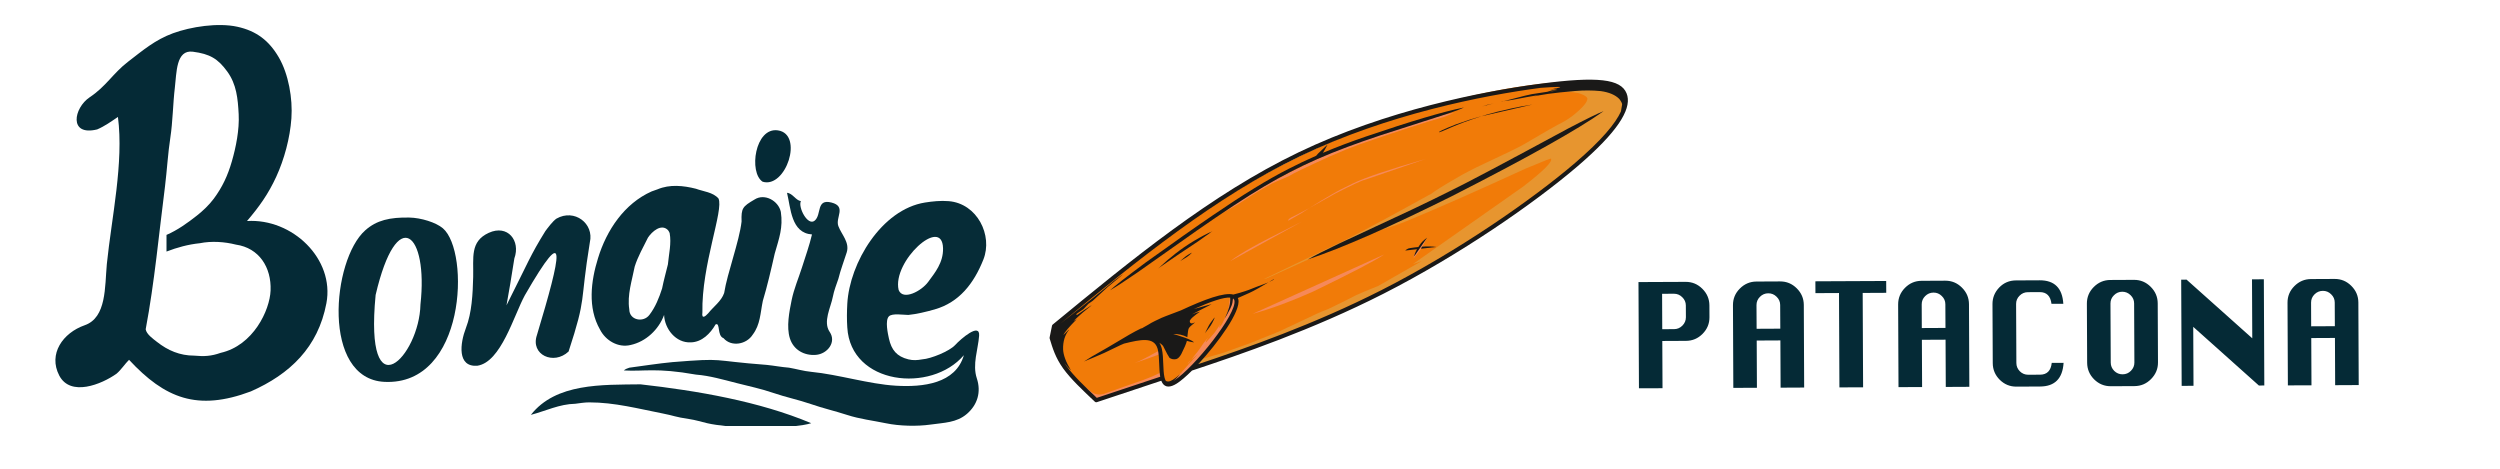 <?xml version="1.0" encoding="UTF-8" standalone="no"?>
<!-- Created with Inkscape (http://www.inkscape.org/) -->

<svg
   width="320"
   height="60"
   viewBox="0 0 84.667 15.875"
   version="1.1"
   id="svg1"
   inkscape:version="1.3.2 (091e20e, 2023-11-25)"
   sodipodi:docname="bonaire-patacona-logo-allargat.svg"
   inkscape:export-filename="bonaire-patacona-logo-allargat.png"
   inkscape:export-xdpi="300"
   inkscape:export-ydpi="300"
   xmlns:inkscape="http://www.inkscape.org/namespaces/inkscape"
   xmlns:sodipodi="http://sodipodi.sourceforge.net/DTD/sodipodi-0.dtd"
   xmlns="http://www.w3.org/2000/svg"
   xmlns:svg="http://www.w3.org/2000/svg">
  <sodipodi:namedview
     id="namedview1"
     pagecolor="#ffffff"
     bordercolor="#000000"
     borderopacity="0.25"
     inkscape:showpageshadow="2"
     inkscape:pageopacity="0.0"
     inkscape:pagecheckerboard="0"
     inkscape:deskcolor="#d1d1d1"
     inkscape:document-units="mm"
     inkscape:zoom="2.0342918"
     inkscape:cx="141.32682"
     inkscape:cy="16.713433"
     inkscape:window-width="1512"
     inkscape:window-height="449"
     inkscape:window-x="208"
     inkscape:window-y="78"
     inkscape:window-maximized="0"
     inkscape:current-layer="layer1"
     inkscape:export-bgcolor="#ffffffff" />
  <defs
     id="defs1" />
  <g
     inkscape:label="Capa 1"
     inkscape:groupmode="layer"
     id="layer1">
    <g
       id="group-R5"
       transform="matrix(0.006,0.026,-0.026,0.006,140.544,2.752)">
      <g
         id="g2929"
         transform="matrix(0.308,0,0,0.308,-1038.244,3043.809)">
        <path
           id="path3-3"
           d="m 13694.3,5265.9 c -5.4,110.5 -119.6,419.5 -342.5,927 -289.1,2539.2 -551.7,4291.9 -787.7,5258.1 -387.8,1678.1 -730.9,2917.8 -1029.1,3718.9 -651.8,1813.7 -1149,3025.4 -1491.6,3635.1 -531.83,973.3 -846.35,1488.4 -943.51,1545.3 -203.45,255.7 -396.53,432 -579.22,528.8 -216.38,79.3 -349.39,95.2 -399.03,47.7 -165.3,-63.1 -310.85,-228.8 -436.66,-497.2 l -173.16,-463 C 7406.5,19612.1 7322.41,19188.1 7259.56,18694.4 7067.03,17125.3 7083.5,15326.2 7308.96,13297 7554.56,11365 7988.8,9569.6 8611.67,7910.6 9108.51,6512.5 9933.49,4650.1 11086.6,2323.3 l 444.8,-251.5 c 705.6,25 1409.4,332.1 2111.4,921.2 l -157.4,2090.4 c 151.2,-24.3 220.8,36.5 208.9,182.5"
           style="fill:#f17b08;fill-opacity:1;fill-rule:nonzero;stroke:none"
           transform="matrix(0.133,0,0,-0.133,0,3066.667)" />
        <path
           id="path4-8"
           d="m 10198.7,18546.7 c -26,45.7 -52.4,91 -79.2,136.2 14.5,-31.7 29.3,-64.2 44.4,-97.5 18.8,-36.7 30.4,-49.6 34.8,-38.7"
           style="fill:#f68959;fill-opacity:1;fill-rule:nonzero;stroke:none"
           transform="matrix(0.133,0,0,-0.133,0,3066.667)" />
        <path
           id="path5-0"
           d="m 10880.5,10559.3 c -96.7,576.3 -203.5,1178.8 -320.2,1807.5 -20.1,505.5 -55.8,909 -107.1,1210.4 -172.7,1033.2 -424,2348.5 -754.08,3946 l -114.14,695.3 c -13.84,104.8 -15.29,152.6 -4.35,143.4 101.39,24.7 314.08,-316.3 638.07,-1023.1 l 1576.6,-3879.2 c -8,108.6 -18.1,205.2 -30.1,290.1 l 449.6,-1490.7 c 63.3,-408.3 104.3,-649.7 122.9,-723.8 47.3,-175.3 122.6,-491.3 225.8,-948 18.3,-134.4 37.9,-254.5 58.7,-360.2 l 276.8,-1280.2 147.5,-934.4 105,-876.4 35,-624.4 c 1.4,-26.1 1.9,-63.6 1.3,-112.5 l 157.8,-273.4 c 2.9,156.9 1.7,286.7 -3.5,389.6 -13.3,372.7 -28.1,644.4 -44.6,815.2 l -221.9,1867 c -12.1,101.3 -46.3,295.1 -102.7,581.4 -77.2,336 -149.8,682 -217.8,1038.1 -6,26.8 -11.6,52.1 -17,75.9 l -8.5,119.5 c -41.6,361.5 -113.6,711.6 -216,1050.2 -83.3,251.8 -205.3,668.9 -365.8,1251.3 -30.4,86.5 -53.8,141.8 -70.2,166.1 -19.9,69.6 -34.3,117 -43,141.6 -109.5,313.5 -184.9,533.7 -226.3,661 l -77.6,330.8 37.8,-86.6 c -12.9,71.7 -41.6,175.5 -86.3,311.4 -56.2,216.6 -181.3,559.1 -375.2,1027.7 -79,184.7 -147.2,340.3 -204.7,466.7 -188.2,452 -415.6,983.5 -682.5,1594.7 5.2,3.9 -27.7,74.4 -98.2,211.2 -40.2,93.3 -81.2,184.7 -122.9,274.2 -2.5,7.7 -4.9,15.5 -7.6,23 -25.8,79.1 -80.5,212.7 -164.2,400.6 31.4,-50.9 62.2,-102 92.6,-153.4 -167.32,366.6 -293.39,626.7 -378.12,780.4 -18.73,46.1 -145.28,243.8 -379.67,593.2 -341.11,489.1 -612.7,768.5 -814.77,838.1 -180.49,111 -360.17,70.9 -539.05,-120 -139.91,-134.5 -256.8,-314 -350.67,-538.7 -37.25,-74.8 -53.6,-205.3 -49.07,-391.3 l -22.69,-709.1 c 9.3,79.1 19.36,154.7 30.15,226.7 -2.2,-42.7 -4.07,-86.4 -5.57,-131.2 6.3,-36.8 13.35,-47.4 21.14,-31.8 87.65,290.4 151.79,459.8 192.43,508.1 65.27,105.3 126.17,163.1 182.69,173.6 109.55,-15.7 249.13,-200.1 418.74,-553.2 42.77,-93.3 80.48,-191 113.13,-292.9 64.07,-258.6 199.63,-712.7 406.69,-1362.3 44.09,-118.7 170.4,-668.1 378.93,-1648.1 37.41,-155.6 78.97,-314.4 124.69,-476.5 179.26,-590.8 298.98,-943.9 359.17,-1059.4 l 14.2,-65.9 c 362.15,-1264 618.45,-2201.2 768.85,-2811.7 l 612.5,-2721.6 c 15.1,-38.4 14,-6.5 -3.2,95.8 l -319.5,1574.2"
           style="fill:#e7952f;fill-opacity:1;fill-rule:nonzero;stroke:none"
           transform="matrix(0.133,0,0,-0.133,0,3066.667)" />
        <path
           id="path6-2"
           d="m 11928,10263.9 c -291.3,1277.9 -498.8,2076.7 -622.7,2396.5 l 877.1,-4387.5 c -26.4,606.9 -111.2,1270.5 -254.4,1991"
           style="fill:#f68959;fill-opacity:1;fill-rule:nonzero;stroke:none"
           transform="matrix(0.133,0,0,-0.133,0,3066.667)" />
        <path
           id="path7-4"
           d="m 7514.05,15780.6 c -2.38,24.7 -5.95,49 -11.03,72.8 l 11.03,-72.8"
           style="fill:#f68959;fill-opacity:1;fill-rule:nonzero;stroke:none"
           transform="matrix(0.133,0,0,-0.133,0,3066.667)" />
        <path
           id="path8-8"
           d="m 8774.09,8588.5 c -178.81,475.4 -303.59,847.9 -374.32,1117.3 -16.88,37.2 -57,241.5 -120.36,612.9 -46.88,120.4 -152.66,587 -317.34,1399.8 -70.68,372.8 -121.53,691.7 -152.55,956.9 -129.25,1228.2 -208.76,2138 -238.52,2729.5 l -56.95,375.7 c 1.8,-18.7 2.99,-37.7 3.24,-57 -14,-170.5 -18.96,-272.7 -14.9,-306.8 l 94.37,-1674.5 149.31,-1389.5 c 354.5,-1899.1 754.04,-3341.2 1198.61,-4326.3 -12.54,31.5 -26.15,69.1 -40.87,113.2 l -129.72,448.8"
           style="fill:#f68959;fill-opacity:1;fill-rule:nonzero;stroke:none"
           transform="matrix(0.133,0,0,-0.133,0,3066.667)" />
        <path
           id="path9-3"
           d="m 8944.68,8026.5 c 13.37,-33.6 25.5,-60.2 36.38,-79.5 -12.16,26.1 -24.29,52.7 -36.38,79.5"
           style="fill:#f68959;fill-opacity:1;fill-rule:nonzero;stroke:none"
           transform="matrix(0.133,0,0,-0.133,0,3066.667)" />
        <path
           id="path10-9"
           d="m 9382.59,10723.1 c 74.33,-266.3 126.71,-469.1 157.04,-608.1 22.66,-81.1 49.27,-120.4 79.83,-118.1 l -138.73,454.6 c -34.21,92.9 -66.91,183.5 -98.14,271.6"
           style="fill:#f68959;fill-opacity:1;fill-rule:nonzero;stroke:none"
           transform="matrix(0.133,0,0,-0.133,0,3066.667)" />
        <path
           id="path11-0"
           d="m 8918.93,12584.1 -209.85,2011 c 64.76,-1198 142.81,-1991.7 234.13,-2380.9 56.95,-268.4 121.05,-515.7 192.3,-741.9 68.11,-226.8 150.48,-476.5 247.08,-749.2 -67.88,243.2 -154.06,539.3 -258.63,888.6 -143.09,572.4 -211.43,896.6 -205.03,972.4"
           style="fill:#f68959;fill-opacity:1;fill-rule:nonzero;stroke:none"
           transform="matrix(0.133,0,0,-0.133,0,3066.667)" />
        <path
           id="path12-5"
           d="m 10163,8736.8 c 97,-337 187.9,-595.6 272.9,-775.8 l -696.61,2443.6 c 209.13,-867 350.41,-1423 423.71,-1667.8"
           style="fill:#f68959;fill-opacity:1;fill-rule:nonzero;stroke:none"
           transform="matrix(0.133,0,0,-0.133,0,3066.667)" />
        <path
           id="path13-2"
           d="m 11107.1,14049 384.7,-452.5 c 60.8,-39.3 105.5,-64.6 133.9,-76.1 -76.1,99.9 -142.6,183.3 -199.4,250.2 -82.9,95.4 -189.3,188.2 -319.2,278.4"
           style="fill:#f68959;fill-opacity:1;fill-rule:nonzero;stroke:none"
           transform="matrix(0.133,0,0,-0.133,0,3066.667)" />
        <path
           id="path14-2"
           d="m 13220.2,5975.3 c 18.1,-16.3 20.5,-14 7.2,6.8 -11.8,17.3 -41.6,56.5 -89.4,117.3 3.5,-6.7 6.9,-13.5 10.5,-20.4 23.8,-42.2 47.7,-76.7 71.7,-103.7"
           style="fill:#f68959;fill-opacity:1;fill-rule:nonzero;stroke:none"
           transform="matrix(0.133,0,0,-0.133,0,3066.667)" />
        <path
           id="path15-7"
           d="m 13006.6,6350.9 524.2,-745.4 -10.1,21.8 114.9,-172.2 c 57.4,-41.8 -6.8,121.4 -192.8,489.9 -261,423.1 -458.7,727 -593.1,911.6 -270.2,372.6 -566,663 -887.2,871.2 l -108.6,75.5 c -112.7,52.3 -223.1,74 -331.3,65 -37,-14.8 -37.2,-69.5 -0.6,-164.1 l 332.9,-123.4 c 57.2,-26.1 112.3,-58 165.2,-95.8 95.9,-74 182.5,-144.5 259.9,-211.5 17.6,-20.3 34.9,-40.6 51.5,-61.3 l 51.8,-60.7 -108.3,64.5 c 42.9,-38.5 115.3,-116 217.3,-232.6 96.5,-130.2 170.8,-236 222.8,-317.4 -0.1,-22.4 -44.1,11.2 -131.6,100.4 l 134.3,-171.8 c 126.3,-134.4 202.6,-219.5 228.9,-255.5 80.9,-100.5 144.7,-180.4 191.3,-239.7 -53.3,104 -97.1,187.8 -131.4,251.5"
           style="fill:#f68959;fill-opacity:1;fill-rule:nonzero;stroke:none"
           transform="matrix(0.133,0,0,-0.133,0,3066.667)" />
        <path
           id="path16-3"
           d="m 12229.6,7243 45.4,-27 c -25.9,23.2 -41,32.2 -45.4,27"
           style="fill:#f68959;fill-opacity:1;fill-rule:nonzero;stroke:none"
           transform="matrix(0.133,0,0,-0.133,0,3066.667)" />
        <path
           id="path17-7"
           d="m 12523.9,6828.6 c 21.8,-23.2 41.6,-43.8 59.6,-62.2 l -27.3,35 c -18.9,22.6 -29.7,31.6 -32.3,27.2"
           style="fill:#f68959;fill-opacity:1;fill-rule:nonzero;stroke:none"
           transform="matrix(0.133,0,0,-0.133,0,3066.667)" />
        <path
           id="path18-9"
           d="m 12640.1,5190.4 c 72.7,-253.2 114.8,-404.4 126.4,-453.5 46.9,-189.9 73,-310.3 78.4,-361.2 -25.3,273.9 -55.8,541.5 -91.8,802.7 l -113,12"
           style="fill:#f68959;fill-opacity:1;fill-rule:nonzero;stroke:none"
           transform="matrix(0.133,0,0,-0.133,0,3066.667)" />
        <path
           id="path19-0"
           d="m 13713.7,3103 c 0.2,26.3 -2.8,74.8 -8.9,145.7 -0.6,6.8 0.1,18.6 1.8,35.4 l -143.1,552.2 -30,611.7 c -9.5,136.4 -18,286.8 -25.4,451.3 -2.8,42.4 -6,77 -9.5,103.6 l -9.6,3.8 -2.7,108.2 c -13.5,-2.3 -56.8,-12 -129.9,-29.2 -9.8,-3.6 -14.2,-8.5 -13.3,-14.7 0.7,-2.4 1.6,-4.7 2.4,-7 l -30,12 c 44.7,-182.4 78.1,-368.1 100.2,-557 6.2,-32.5 27.1,-226.2 62.6,-581.1 15.6,-122.9 32.2,-261.3 49.8,-414.9 l 0.2,-6.3 c 1.1,-19.2 2.5,-36.4 4.4,-51.5 2.8,-18.4 5.5,-35.7 7.9,-51.8 4.8,-42.2 9.6,-85.5 14.5,-129.8 2.3,-17 4.8,-33.4 7.2,-49.4 -1.6,-99.5 -5.8,-152.1 -12.7,-157.6 -25.5,-84.7 -58.6,-145 -99.1,-180.9 5.3,-6.2 -97.7,-88.8 -309,-247.9 197.9,79.5 323.6,133.6 377,162.3 46.5,21.1 82.3,47.2 107.4,78.2 7.2,8.3 13.8,16.4 20,24.4 0.1,-0.1 0.2,0 0.2,0.1 0,0.1 0,0.1 0,0.1 35.4,45.1 56.4,85.4 62.6,120.7 3.7,18.6 5.4,41.7 5,69.4"
           style="fill:#f68959;fill-opacity:1;fill-rule:nonzero;stroke:none"
           transform="matrix(0.133,0,0,-0.133,0,3066.667)" />
        <path
           id="path20-2"
           d="m 13631.3,2982.2 c -416.6,-277.9 -824.6,-547.7 -1173.8,-693.2 -33.9,-14.1 -67.2,-27 -100.1,-38.9 114.5,52.6 203.3,101.2 266,145.7 -279.4,-95 -509.9,-125.8 -691.5,-92.6 -239.2,49.4 -422,155.5 -548.2,318.2 -6.8,1.4 -1.8,-11.4 15,-38.4 43.8,-76.6 78.4,-133 104,-169.4 -70.4,47.2 -198.9,217.7 -385.4,511.7 9.4,-35.6 20,-71.6 31.7,-108 -38.5,66.5 -79.2,136.9 -122.2,211.6 -27.4,41.3 -96.6,178.6 -207.8,411.7 -11.5,22.7 -18.6,34 -21.2,33.8 70.5,-201.3 134.3,-368.3 191.5,-501.3 -3.6,-6.5 -7.3,-17.1 -11.2,-32.3 -6.3,-3.8 -16,5.8 -29.2,29 l -88.1,229.1 -119,174.6 c -0.2,-6.4 -22.6,47.4 -67.1,161.3 l -313.3,550.1 -278.5,556.2 c -5.5,-1.4 39.3,-109.1 134.3,-323.3 177.1,-339.7 484.7,-980.9 922.9,-1923.1 -1383.07,2782.5 -2746.93,5558.7 -3388.85,8418.4 -655.29,2919.4 -558.77,5929.5 -385.01,7736.3 0.11,1.2 0.23,2.3 0.34,3.5 0.77,1.4 1.66,5.3 2.68,11.8 31.84,205.2 60.99,373 87.45,503.3 8.42,41.8 15.78,64.6 22.07,68.5 7.03,2.8 10.45,-17.4 10.23,-60.6 -4.67,-131.3 -6.8,-220.3 -6.41,-267.1 4.83,51.3 13.18,121 25.07,209.1 1.84,16 4.47,20.8 7.88,14.4 0.71,-109.2 5.68,-214.7 14.78,-316.6 -26.08,-318.4 -38.03,-479.1 -35.87,-482.1 -2.72,-66.1 -3.41,-137.4 -2.08,-213.9 8.46,-367.6 14.45,-597.1 17.97,-688.6 12.24,145.4 19.51,244.4 21.78,296.8 1.86,20.1 7.29,160.5 16.29,421.2 -0.81,-5.6 5.03,99.6 17.51,315.6 l 4.1,56.4 c 4.06,-58.6 8.57,-117.7 14.02,-177.7 -18.54,205.3 20.45,644.9 117,1318.8 36.48,264.6 96.88,522.1 181.19,772.5 92.81,242.7 215.22,411.2 367.24,505.3 93.1,41.2 155.87,56.3 188.33,45.4 l 200.73,-84.3 c 320.98,-245.4 727.22,-773.8 1235.37,-1745.6 806.49,-1542.2 1850.79,-4161.6 2488.49,-6726.6 563,-2264.9 809.1,-4487.9 958.5,-6048.9 -511.6,758 -1305.7,1661.2 -1671.5,1661.2 -5.8,0 -11.6,-0.2 -17.4,-0.6 v 0 c -10.6,-0.8 -21,-2.5 -31.3,-4.8 -2.5,13.3 -4.9,26.3 -7.3,39 l -0.1,5.2 c 0,-1.5 0.1,-3.3 0.1,-5 -57.3,305.3 -89,461.2 -95.1,467.5 -12.5,63.3 -66.1,240.7 -160.6,532.2 3.2,-16.6 6.6,-34.2 10,-52.9 4,-10.1 18.9,-123.1 44.7,-339 22,-139.5 34.9,-225.6 38.7,-258.2 8.2,-57.3 16.9,-156.1 26,-296.4 4.9,-82.5 7.4,-150.4 7.4,-203.7 -137.4,-254.7 -55.1,-902.5 112.9,-1694.3 55.4,-426.3 90.6,-661.1 105.8,-704 22,-108.9 43.6,-200.9 64.7,-275.8 l 35.7,-109.1 c 11.5,-44.7 26.3,-95.6 44.8,-153 6.4,-20.9 15.1,-47.7 26.2,-80.4 l -16.8,21.6 c 33,-146.7 71.1,-289.9 114.2,-429.5 175.6,-542.6 309.6,-972.8 402,-1290.4 26.4,-81.7 57,-168.1 91.6,-259.3 -42.3,257.2 -82,481.5 -119.1,673 -5,36.2 -45.7,217.4 -122.3,543.7 l -20.7,114.4 c -8.8,537.8 0.9,951 378.7,978.6 14.9,1.1 30.9,1.6 47.3,1.6 123.2,0 276.4,-28.9 435.8,-59.2 v 0 c 133.5,-25.4 272.3,-52 391,-57.9 99,-1061.3 147.6,-1567.3 195.2,-2062.3 z M 7553.31,19038.8 c -0.84,-42.9 -1.12,-86.3 -1.07,-130.1 l -15.3,-134.6 c 1.86,87.4 7.31,175.6 16.37,264.7 z M 13651.4,5415.3 c -7.5,16.9 -15.2,33.2 -23.5,49.1 -19,40.3 -64.2,109.3 -135.4,206.8 19.2,-32.4 42.7,-78.3 70.5,-137.9 42.3,-89.7 66.6,-158.3 73,-206.1 8,-48.3 1.1,-89.6 -20.8,-123.9 -4.1,-6.2 -9,-12.3 -14.2,-18.4 -0.1,-0.1 -0.2,-0.1 -0.3,-0.2 v 0 c -29.5,-10.2 -68.6,-15.4 -117.8,-15.4 -113.5,0 -258.6,27.3 -414.1,56.9 v 0 c -155.5,29.6 -321.7,61.4 -459.3,61.4 -19,0 -38.2,-0.6 -56.4,-1.9 -55.8,-4.1 -105.3,-14.6 -149.4,-30.5 50.8,47.6 91.6,77.6 122.4,90 227.4,54.4 362.3,91.6 404.9,111.6 54.7,49.4 83.1,113.4 85.1,192.1 -2,58.8 -42,122.9 -120.1,192.3 -161.3,134 -279.7,219.9 -355.3,258 15.5,30.7 32.7,64.7 51.9,102.2 17.7,38.2 30.2,67.4 37.5,87.5 7.4,17.6 -1.8,14.9 -27.7,-8.1 -1.7,1.1 -18.9,-16.8 -51.6,-53.8 -69.4,-80.3 -153.4,-207.6 -252.1,-381.8 -18.3,-32.5 -34.2,-61.8 -47.6,-88.3 l -12.5,-18.3 c 30.7,151.8 95,285.1 192.9,399.8 -149.7,49.3 -234.7,84.1 -255,104.3 -30.4,22.4 -76.5,100.2 -138.3,233.2 13.2,-61 13.4,-104 0.7,-128.9 -22.4,-28.2 -53.2,-33.4 -92.5,-15.6 -29.2,27.3 -55.2,62.3 -77.9,105.1 -42.7,79.6 -82.3,167.4 -118.9,263.2 -0.5,-74.7 7.9,-162.5 25.1,-263.3 l -170,667.2 2.5,-117.2 c 5.3,-162.9 11.8,-313.9 19.6,-453.1 -108.7,565.3 -154,989.2 -90.8,1176.5 l 1.1,-3.3 c 88.1,-12.8 179.2,-44 273.2,-93.4 40.8,-21.5 88.9,-51 144.3,-88.2 14.8,-10 29.8,-20.6 45.1,-31.8 l 129,-96.4 c -19.6,23.5 -52.2,55.6 -98,96.4 -127.6,113.6 -208.2,180.1 -241.7,199.5 -49.2,34.7 -118.8,66 -208.6,94.1 13.1,12.7 28.1,21.3 45,25.7 v 0 c 4.7,1.2 10,2 15.8,2.5 v 0 c 2.5,0.2 5.3,0.3 8.2,0.3 418,0 1760.1,-1700.2 1990,-2362.9 4.5,-12.9 8.4,-25.2 12,-37 z m 111.3,-2457.4 v -0.1 c -48.6,506.2 -97,1008.5 -197.9,2090.3 27,3.6 53,9.2 77.2,17.6 v 0 c 159.5,55.3 193.4,206.2 116.4,428 -48.9,141 -151.2,335.5 -286.6,553.7 -147.2,1568.8 -389.4,3916.7 -984.9,6312.5 -640.1,2574.7 -1688,5203.7 -2499.31,6755.1 -755.28,1444.3 -1322.35,1990.1 -1772.46,1990.1 -29.38,0 -58.24,-2.4 -86.42,-6.9 h -0.01 c -471.35,-76.3 -718.58,-752.4 -890.16,-2536.5 -174.4,-1813.5 -271.93,-4838.7 387.54,-7776.7 659.39,-2937.5 2075.08,-5784.3 3486.12,-8622.4 6.6,-13.2 17.4,-23.7 30.8,-29.9 l 337.6,-153.8 c 8.4,-3.9 17.5,-5.8 26.6,-5.8 1.4,0 2.8,0 4.3,0.1 305,20.2 619.2,40.7 995.3,197.4 369.6,154 797.5,439.1 1218.4,720 v 0 l 9.5,6.3 h -0.1 c 19.7,13.1 30.6,36 28.3,59.5 l -0.2,1.5"
           style="fill:#1a1918;fill-opacity:1;fill-rule:nonzero;stroke:none"
           transform="matrix(0.133,0,0,-0.133,0,3066.667)" />
        <path
           id="path21-3"
           d="m 9279.88,7166.8 c -174.58,435.2 -338.23,857.2 -490.96,1266 -289.21,781.8 -498.11,1434.4 -626.69,1957.7 -147.71,569.5 -267.85,1208.8 -360.45,1917.8 -38.51,289.9 -78.82,652.7 -120.92,1088.3 l -180.36,2131.7 c -25.89,275.6 -51.03,461.3 -75.43,557.3 l -1.3,-9.8 c -19.24,-637.2 45.53,-1686.1 194.31,-3146.6 50.22,-494.5 114.58,-965.3 192.77,-1412.8 -22.36,21.6 -49.66,47.9 -82.09,79 -71.9,61.8 -114.58,99.5 -128.05,113.3 -3.58,2.9 -5.05,2.9 -4.42,-0.1 l 200.17,-340.3 c 9.76,-16.4 28.21,-42.2 55.17,-77 60.28,-319.5 127.89,-626.7 202.95,-921.4 172.94,-697 463.58,-1565.5 871.93,-2605.6 220.5,-571 540.04,-1357.5 958.6,-2359.4 300.69,-688 498.29,-1112.7 592.89,-1274.3 -64.5,211.9 -180.5,529.5 -348.2,952.8 l -849.92,2083.4"
           style="fill:#1a1918;fill-opacity:1;fill-rule:nonzero;stroke:none"
           transform="matrix(0.133,0,0,-0.133,0,3066.667)" />
        <path
           id="path22-9"
           d="m 8509.33,20278 0.88,-11.4 c 22.84,-170.5 115.03,-565.5 276.56,-1184.9 596.7,-2165.6 951.85,-3501 1065.44,-4006.1 78.76,-321.8 174.19,-735.8 286.39,-1241.9 l 526.6,-2475.3 c 108.7,-489.1 194.9,-835.7 258.7,-1039.8 -106.8,1118.3 -408.9,2714.1 -906.1,4787.3 -639.03,2561.7 -1141.85,4285.8 -1508.47,5172.1"
           style="fill:#1a1918;fill-opacity:1;fill-rule:nonzero;stroke:none"
           transform="matrix(0.133,0,0,-0.133,0,3066.667)" />
        <path
           id="path23-9"
           d="m 11283.7,9150.5 c 3,-14.3 8.2,-33.7 15.6,-58.2 13.5,-41.1 26.3,-80.2 38.4,-117.6 -21.7,110.2 -38.9,172.2 -51.7,185.9 -2.4,-2.2 -3.1,-5.5 -2.3,-10.1"
           style="fill:#1a1918;fill-opacity:1;fill-rule:nonzero;stroke:none"
           transform="matrix(0.133,0,0,-0.133,0,3066.667)" />
        <path
           id="path24-7"
           d="m 7506.95,17250.9 c 3.23,9.2 4.71,27.8 4.44,55.7 -0.31,6.6 -0.66,14.8 -1.04,24.5 -1.45,-17.2 -2.96,-35 -4.56,-53.6 -0.87,-14.9 -0.48,-23.7 1.16,-26.6"
           style="fill:#1a1918;fill-opacity:1;fill-rule:nonzero;stroke:none"
           transform="matrix(0.133,0,0,-0.133,0,3066.667)" />
        <path
           id="path25-0"
           d="m 7518.38,16642.7 -9.95,367.8 c 0.01,-21.5 -0.16,-46.4 -0.5,-74.7 -0.16,-14.4 -0.59,-34.1 -1.28,-59 -0.13,-7.1 -0.22,-13.8 -0.28,-20.1 -0.22,-26.4 -0.15,-44 0.23,-52.8 1.37,-49.7 5.3,-103.5 11.78,-161.2"
           style="fill:#1a1918;fill-opacity:1;fill-rule:nonzero;stroke:none"
           transform="matrix(0.133,0,0,-0.133,0,3066.667)" />
        <path
           id="path26-3"
           d="m 11442.5,14282.9 h -0.1 v 0 l -10.3,-26.5 c -16.9,-42.5 -34,-98.5 -51.3,-167.9 -13.7,-56.8 -23.1,-98.5 -28.3,-125 -5.9,-29.9 -12.1,-66.7 -18.5,-110.5 l 55.3,-42.4 53.2,472.3"
           style="fill:#1a1918;fill-opacity:1;fill-rule:nonzero;stroke:none"
           transform="matrix(0.133,0,0,-0.133,0,3066.667)" />
        <path
           id="path27-9"
           d="m 11307.5,13645.6 c -1,-7.9 -3.2,-31.5 -6.5,-70.5 -4.1,-50.9 -6.4,-81.2 -7,-90.9 -0.8,-20.8 -0.9,-38.7 -0.3,-53.6 -0.4,-8.9 4.3,-27.2 14.1,-54.9 2.9,-7.6 5.9,-15.1 9.3,-22.6 8.9,-18.6 14.5,-29.6 16.9,-33.2 l 41.3,366.1 c 72.5,-67.1 139.4,-113.3 200.7,-138.4 l -478.9,523.7 c 52.5,-123.4 107.1,-212.5 163.7,-267.3 19.7,-22.3 39.1,-43.1 58.1,-62.7 -3.7,-29.9 -7.5,-61.7 -11.4,-95.7"
           style="fill:#1a1918;fill-opacity:1;fill-rule:nonzero;stroke:none"
           transform="matrix(0.133,0,0,-0.133,0,3066.667)" />
        <path
           id="path28-8"
           d="m 9507.22,7389.8 c -93.72,246.7 -59,117.2 -97.45,245.6 17,-135 85.11,-386 160.12,-621.6 75.02,-235.6 163.46,-452.9 256.85,-654.3 93.39,-201.5 192.66,-386.2 268.96,-516.6 76.3,-130.3 76.3,-130.3 31,-40.7 0,0 -73.8,187.4 -152.7,384.5 -78.91,197.1 -157.87,407 -240.92,628.8 -83.06,221.9 -170.58,456 -225.86,574.3"
           style="fill:#1a1918;fill-opacity:1;fill-rule:nonzero;stroke:none"
           transform="matrix(0.133,0,0,-0.133,0,3066.667)" />
        <path
           id="path29-6"
           d="m 10076.8,6469.6 c 14.2,-27.7 14.2,-27.7 5.8,-8.8 0,0 -13.9,39.1 -27.3,83.1 -13.5,44 -29.2,91.7 -48.7,142.6 -19.53,50.9 -45.27,104.1 -62.93,130.4 -29.45,56.6 -21.27,25 -33.07,55.2 4.41,-33.1 21.99,-92.9 41.04,-147.4 19.05,-54.5 42.52,-102.4 65.46,-145.6 23,-43.3 45.6,-81.8 59.7,-109.5"
           style="fill:#1a1918;fill-opacity:1;fill-rule:nonzero;stroke:none"
           transform="matrix(0.133,0,0,-0.133,0,3066.667)" />
        <path
           id="path30-5"
           d="m 7879.05,15723.3 c 62.21,-410.2 102.55,-594 121.01,-551.5 -0.13,25.1 -3.15,54.9 -9.06,89.6 -59.38,307 -99.29,544.6 -119.73,712.7 -23.98,188.2 -43.96,380.6 -60.01,577.1 l -0.01,-27.1 c 6.43,-215.9 29.03,-482.8 67.8,-800.8"
           style="fill:#1a1918;fill-opacity:1;fill-rule:nonzero;stroke:none"
           transform="matrix(0.133,0,0,-0.133,0,3066.667)" />
        <path
           id="path31-7"
           d="m 7811.26,16551.2 0.99,1628 c -16.93,-217.6 -26.41,-436.9 -28.44,-657.8 -3.31,-352.1 1.2,-613.6 13.51,-784.5 4.25,-62.3 8.92,-124.2 13.94,-185.7"
           style="fill:#1a1918;fill-opacity:1;fill-rule:nonzero;stroke:none"
           transform="matrix(0.133,0,0,-0.133,0,3066.667)" />
        <path
           id="path32-6"
           d="m 7482.86,18793.1 c -0.13,4.5 -0.21,9.8 -0.26,15.7 -1.29,-13.7 -2.34,-26.1 -3.13,-37.2 1.37,-6.7 2.5,0.4 3.39,21.5"
           style="fill:#1a1918;fill-opacity:1;fill-rule:nonzero;stroke:none"
           transform="matrix(0.133,0,0,-0.133,0,3066.667)" />
        <path
           id="path33-2"
           d="m 13453.6,5723.9 c 13.8,-18.4 26.7,-35.9 38.9,-52.7 -15.9,27 -28.9,44.6 -38.9,52.7"
           style="fill:#1a1918;fill-opacity:1;fill-rule:nonzero;stroke:none"
           transform="matrix(0.133,0,0,-0.133,0,3066.667)" />
        <path
           id="path34-7"
           d="m 12178.4,6986.4 c -45.7,39.4 -59.3,50.3 -72,60.1 -12.8,9.9 -25,18.9 -36.5,27.2 -11.6,8.2 -22.5,15.6 -28.2,18.6 -10.2,6.7 -9.6,-1.6 -14.1,2.2 3.4,-5 11.6,-14.4 20.3,-24.6 8.7,-10.2 18,-21.1 28,-32.8 9.9,-11.6 20.4,-24.1 45.5,-54.3 25.1,-30.1 63.4,-74.9 103.8,-111 40.5,-36.2 78.8,-68 114.5,-95.9 35.7,-28 68.5,-52.4 89.3,-71.2 20.9,-18.8 20.9,-18.8 7.4,-5.9 0,0 -25.9,27.1 -52.3,60.1 -26.5,33 -56.1,69.2 -89.2,108.2 -33.1,39.1 -70.9,79.8 -116.5,119.3"
           style="fill:#1a1918;fill-opacity:1;fill-rule:nonzero;stroke:none"
           transform="matrix(0.133,0,0,-0.133,0,3066.667)" />
      </g>
    </g>
    <path
       d="m 55.506,13.15 -0.016,-3.597 1.6,-0.007 q 0.328,-0.001 0.563,0.234 0.237,0.235 0.239,0.561 l 0.002,0.401 q 0.002,0.328 -0.234,0.565 -0.233,0.235 -0.561,0.237 l -0.802,0.004 0.007,1.6 z m 0.789,-2.001 0.401,-0.002 q 0.163,-8.04e-4 0.281,-0.119 0.119,-0.12 0.119,-0.283 l -0.002,-0.401 Q 57.093,10.181 56.972,10.065 56.854,9.947 56.691,9.948 l -0.401,0.002 z m 2.407,1.987 -0.012,-2.799 q -0.002,-0.328 0.232,-0.563 0.235,-0.237 0.563,-0.239 l 0.802,-0.004 q 0.328,-0.001 0.563,0.234 0.237,0.235 0.239,0.561 l 0.012,2.799 -0.798,0.004 -0.007,-1.6 -0.802,0.004 0.007,1.6 z m 0.789,-2.001 0.802,-0.004 -0.004,-0.802 q -7.72e-4,-0.163 -0.121,-0.279 -0.119,-0.118 -0.282,-0.117 -0.165,6.601e-4 -0.282,0.119 -0.118,0.117 -0.117,0.28 z m 2.804,1.985 -0.014,-3.196 -0.798,0.004 -0.002,-0.401 2.398,-0.011 0.002,0.401 -0.798,0.004 0.014,3.196 z m 2.001,-0.009 -0.012,-2.799 Q 64.283,9.984 64.516,9.748 64.751,9.511 65.079,9.51 l 0.802,-0.004 q 0.328,-0.001 0.563,0.234 0.237,0.235 0.239,0.561 l 0.012,2.799 -0.798,0.004 -0.007,-1.6 -0.802,0.004 0.007,1.6 z m 0.789,-2.001 0.802,-0.004 -0.004,-0.802 Q 65.883,10.141 65.763,10.026 65.645,9.908 65.482,9.909 65.317,9.91 65.199,10.028 q -0.118,0.117 -0.117,0.28 z m 4.802,1.178 q -0.049,0.798 -0.795,0.802 l -0.802,0.004 q -0.328,0.002 -0.565,-0.232 -0.235,-0.235 -0.237,-0.563 l -0.009,-2.001 q -0.001,-0.322 0.228,-0.561 0.231,-0.239 0.567,-0.24 l 0.802,-0.004 q 0.753,-0.003 0.802,0.795 l -0.401,0.002 Q 69.429,9.891 69.079,9.893 l -0.401,0.002 q -0.165,6.596e-4 -0.282,0.119 -0.118,0.117 -0.117,0.28 l 0.009,2.001 q 7.11e-4,0.161 0.117,0.279 0.119,0.118 0.285,0.117 l 0.401,-0.002 q 0.352,-0.002 0.395,-0.399 z m 1.584,-2.806 0.802,-0.004 q 0.328,-0.001 0.563,0.234 0.237,0.235 0.239,0.561 l 0.009,2.001 q 0.002,0.324 -0.234,0.563 -0.233,0.237 -0.561,0.239 l -0.802,0.004 q -0.328,0.002 -0.565,-0.232 -0.235,-0.235 -0.237,-0.563 l -0.009,-2.001 q -0.002,-0.328 0.232,-0.563 0.235,-0.237 0.563,-0.239 z m 0.004,0.798 0.009,2.001 q 7.1e-4,0.161 0.117,0.279 0.119,0.118 0.285,0.117 0.167,-7.5e-4 0.282,-0.119 0.118,-0.119 0.117,-0.28 l -0.009,-2.001 Q 72.276,10.113 72.156,9.997 72.037,9.88 71.874,9.88 71.709,9.881 71.592,10 71.474,10.116 71.475,10.279 Z m 2.411,2.788 -0.016,-3.597 0.182,-7.673e-4 2.225,1.987 -0.009,-1.997 0.401,-0.002 0.016,3.597 -0.184,8.58e-4 -2.223,-1.987 0.009,1.997 z m 3.597,-0.016 -0.012,-2.799 q -0.002,-0.328 0.232,-0.563 0.235,-0.237 0.563,-0.239 l 0.802,-0.004 q 0.328,-0.001 0.563,0.234 0.237,0.235 0.239,0.561 l 0.012,2.799 -0.798,0.004 -0.007,-1.6 -0.802,0.004 0.007,1.6 z m 0.789,-2.001 0.802,-0.004 -0.004,-0.802 Q 79.07,10.083 78.949,9.967 78.831,9.849 78.668,9.85 78.503,9.851 78.385,9.969 78.268,10.086 78.269,10.249 Z"
       id="text2929"
       style="font-weight:bold;font-size:40px;line-height:1.25;font-family:Krungthep;-inkscape-font-specification:'Krungthep Bold';white-space:pre;fill:#052a36;stroke-width:0.12"
       aria-label="PATACONA" />
    <g
       id="g3"
       transform="matrix(0.047,0,0,0.047,-5.944,-25.712)">
      <path
         d="m 596,685 c -19.693,8.752 -32.486,28.017 -38.607,48.083 -5.149,16.513 -7.58,35.781 1.416,51.441 4.003,7.921 13.079,13.292 21.983,11.142 C 591.871,793.297 601.132,784.532 605,774 c 0.392,10.078 8.486,20.317 19.239,19.763 8.029,-0.161 14.113,-6.408 17.848,-12.931 3.582,-1.704 0.932,8.227 5.732,9.907 5.695,6.574 16.6,4.454 21.003,-2.489 5.556,-7.342 5.446,-15.356 7.309,-24.364 3.133,-10.382 5.878,-22.136 8.571,-34.055 3.231,-11.319 6.084,-18.758 4.423,-30.071 -1.704,-7.965 -11.679,-13.645 -18.976,-8.914 -8.611,5.045 -9.645,6.196 -9.322,15.865 -1.655,14.406 -10.307,37.175 -12.546,51.473 -2.082,6.014 -7.67,9.763 -11.478,14.607 -2.304,2.592 -4.848,4.263 -4.202,-0.593 -0.704,-34.283 15.584,-73.913 11.576,-82.12 -4.009,-4.564 -10.811,-5.001 -16.265,-7.017 -9.015,-2.277 -18.808,-3.309 -27.602,0.408 C 598.867,683.955 597.431,684.471 596,685 Z m 13,30 c 1.374,7.394 -0.582,15.151 -1.27,22.623 -1.403,5.762 -3.004,11.457 -4.167,17.273 -2.139,6.706 -4.849,13.488 -9.162,19.085 -4.329,5.771 -14.469,3.855 -14.491,-3.983 -1.606,-10.458 1.947,-20.727 3.911,-30.881 2.305,-7.3 6.185,-13.988 9.545,-20.82 2.86,-4.346 9.575,-10.355 14.427,-5.421 0.51,0.64 0.899,1.369 1.207,2.124 z"
         id="path2866"
         sodipodi:nodetypes="cccccccccccccccccccccccccccccc"
         style="fill:#062c37;fill-opacity:1" />
      <path
         d="m 676,678 c 16.717,5.103 29.837,-34.238 11,-37 -16.56,-2.42 -21.15,30.38 -11,37 z"
         id="path2851"
         style="fill:#052a36;fill-opacity:1"
         sodipodi:nodetypes="ccc" />
      <path
         d="m 196.448,640.328 c 5.427,-2.309 10.173,-5.733 15,-9 4.281,32.993 -4.546,72.293 -8,106 -1.51,16.38 -0.12,38.56 -15.92,44.08 -15.8,5.52 -26.44,20.69 -18.38,36.22 8.06,15.54 30.56,6.37 41.3,-1.3 3.27,-2.74 6.01,-7.04 9,-10 25.898,27.842 49.329,37.204 87.77,22.77 28.14,-12.42 48.44,-31.71 54.45,-63.55 6.02,-31.83 -24.46,-61.25 -57.22,-59.22 8.85,-10.36 15.32,-19.41 21.08,-31.92 5.75,-12.52 9.91,-27.81 10.92,-42.08 1.01,-14.27 -2.06,-31.86 -9.08,-43.92 -7.02,-12.05 -16.05,-19.04 -29.92,-22.08 -13.87,-3.04 -33.4,-0.04 -46.31,4.69 -12.9,4.74 -21.67,12.28 -32.44,20.56 -10.77,8.28 -15.81,17.75 -27.5,25.5 -11.69,7.76 -15.4,28.29 5.25,23.25 m 84,50 c -3.27,4.39 -7.77,8.66 -12,12 -6.87,5.43 -14.13,10.61 -22,14 v 12 c 7.71,-2.97 15.65,-5.15 24,-6 8.43,-1.72 17.97,-1.05 26,1 16.78,2.4 25.63,16.45 25,33 -0.543,14.367 -12.525,39.712 -36,45 -6.76,2.4 -11.94,2.68 -19,2 -10.36,0 -19.02,-3.7 -27,-10 -2.77,-2.18 -7.44,-5.43 -8,-9 6.417,-34.128 9.504,-68.668 13.93,-103.07 1.4,-11.36 2.12,-23.99 3.85,-35.15 1.72,-11.16 1.9,-24.96 3.22,-35.78 1.32,-10.82 0.77,-27.6 13,-26 12.23,1.6 18.02,5.01 24.75,14.25 6.74,9.23 7.66,19.6 8.25,30.75 0.59,11.15 -1.98,23.93 -4.93,34.07 -2.94,10.15 -6.77,18.45 -13.07,26.93 z"
         id="path2800"
         style="fill:#052a36;fill-opacity:1"
         sodipodi:nodetypes="ccsscccccccscscscccccccccccccccsscscc" />
      <g
         fill="#082e39"
         fill-opacity="1"
         stroke="None"
         id="g2868"
         transform="translate(72.701,-51.497)">
        <path
           d="m 653.866,812.497 c 0.88,-4.65 2.61,-8.87 4,-13 1.81,-7.18 3.7,-11.71 6,-19 2.3,-7.29 -3.67,-12.81 -6,-19 -2.33,-6.19 6.13,-14.17 -5,-17 -11.13,-2.83 -6.96,8.65 -12,13 -5.04,4.35 -12.24,-9.77 -10,-14 -3.88,-0.67 -5.91,-5.67 -10,-6 2.72,11.13 2.92,28.97 18,30 -1.91,8.08 -4.71,15.84 -7.22,23.78 -2.52,7.93 -5.77,15.31 -7.45,23.55 -1.68,8.24 -3.89,19.28 -1.25,27.59 2.64,8.32 10.35,12.51 18.7,11.86 8.35,-0.65 15,-9.22 9.97,-16.53 -5.02,-7.32 0.81,-17.65 2.25,-25.25 z"
           id="path2868" />
      </g>
      <path
         d="m 527.433,704.596 c -2.66,1.79 -6.23,6.62 -8,9 -10.88,17.53 -12.208,22.14 -28,53.47 2.04,-11.7 3.202,-17.684 5.67,-33.8 4.61,-12.74 -4.77,-24.7 -18.44,-18.44 -13.67,6.26 -10.885,17.997 -11.23,31.77 -0.31,12.381 -0.96,25.75 -5.22,36.78 -4.26,11.03 -6.5,28.34 8.22,27.22 17.111,-2.572 26.24,-36.132 34.23,-50.77 31.704,-54.938 26.182,-29.43 8.7,28.7 -4.83,14.18 12.08,21.93 22.82,11.82 13.265,-40.605 7.864,-32.979 15.32,-78.68 3.18,-13.5 -11.09,-24.46 -24.07,-17.07 z"
         id="path2874"
         sodipodi:nodetypes="ccccssscscccc"
         style="fill:#062c37;fill-opacity:1" />
      <path
         d="m 421.438,703.825 c -14.077,-0.248 -23.548,1.9 -31.764,9.184 -24.081,21.349 -31.642,107.054 13.868,109.218 58.598,2.786 61.712,-93.856 42.055,-110.662 -4.947,-4.229 -15.765,-7.593 -24.159,-7.739 m -24.302,55.75 c 15.419,-65.983 38.027,-44.408 32.298,6.893 -0.777,37.31 -40.547,78.831 -32.298,-6.893 z"
         id="path2876"
         sodipodi:nodetypes="cssscccc"
         style="fill:#062b36;fill-opacity:1;stroke-width:0.986" />
      <path
         d="m 793,693 c -31.3,4.98 -54.4,43.48 -56,73 -0.3,5.52 -0.38,11.48 0,17 2.39,41.41 60.45,47.62 84,20 -5.9,20.55 -29.48,23.16 -48.99,21.99 C 752.5,823.83 730.6,816.9 711,815 c -5.52,-0.53 -11.07,-2.17 -16,-3 -5.57,-0.43 -10.63,-1.45 -16,-2 -41.985,-3.177 -28.755,-5.137 -68,-2 -10.35,0.97 -20.74,2.66 -31,4 -0.94,0.26 -3.26,1.13 -4,2 14.768,0.873 22.873,-2.147 52,3 9.74,0.75 19.76,3.67 28.98,6.02 9.22,2.36 17.88,4.14 26.8,7.2 8.91,3.06 18.06,4.92 27,8 8.93,3.09 17.05,4.9 26.15,7.85 9.09,2.95 18.41,4.01 28,6 9.58,2 22.38,2.32 32.07,0.93 9.69,-1.39 18.78,-1.27 26.25,-7.75 7.47,-6.48 10.39,-15.6 7.08,-25.58 -3.31,-9.98 0.92,-20.81 1.66,-30.66 0.75,-9.85 -13.26,2.29 -17.29,6.69 -4.03,4.4 -17.35,9.87 -23.7,10.3 -3.51,0.63 -6.5,0.87 -10,0 -8.37,-2.07 -12.17,-6.76 -14,-15 -0.73,-3.31 -2.92,-13.08 0,-16 2.39,-2.39 10.47,-1 14,-1 5.81,-0.56 13.06,-2.29 19,-4 17.58,-5.05 28.16,-18.55 35.07,-35.93 6.91,-17.38 -4.39,-40.43 -25.07,-42.07 -5.76,-0.46 -11.57,0.14 -17,1 m -19,63 c -4.788,-20.472 31.471,-53.819 32,-30 0.23,10.37 -5.93,17.68 -10.75,24.25 -4.83,6.56 -18.16,13.67 -21.25,5.75 z"
         id="path2871"
         style="fill:#062c37;fill-opacity:1"
         sodipodi:nodetypes="cccccccccccccccccssscscccsccscccccc" />
      <path
         d="m 541,838 c 2.81,-0.34 6.53,-1 10,-1 18.42,0 35.51,4.59 53,8 8.145,1.569 8.72,2.506 19,4 4.53,0.66 9,2.05 13,3 3.8,0.9 9.6,1.67 13,2 h 9 33 9 c 2.85,-0.28 8.28,-1.05 11,-2 -37.478,-15.785 -82.318,-23.399 -123,-28 -27.64,0.37 -60.96,-1.01 -79,22 10.74,-2.82 20.51,-7.77 32,-8 z"
         id="path2903"
         style="fill:#062c37;fill-opacity:1"
         sodipodi:nodetypes="csccccssccccc" />
    </g>
  </g>
</svg>
